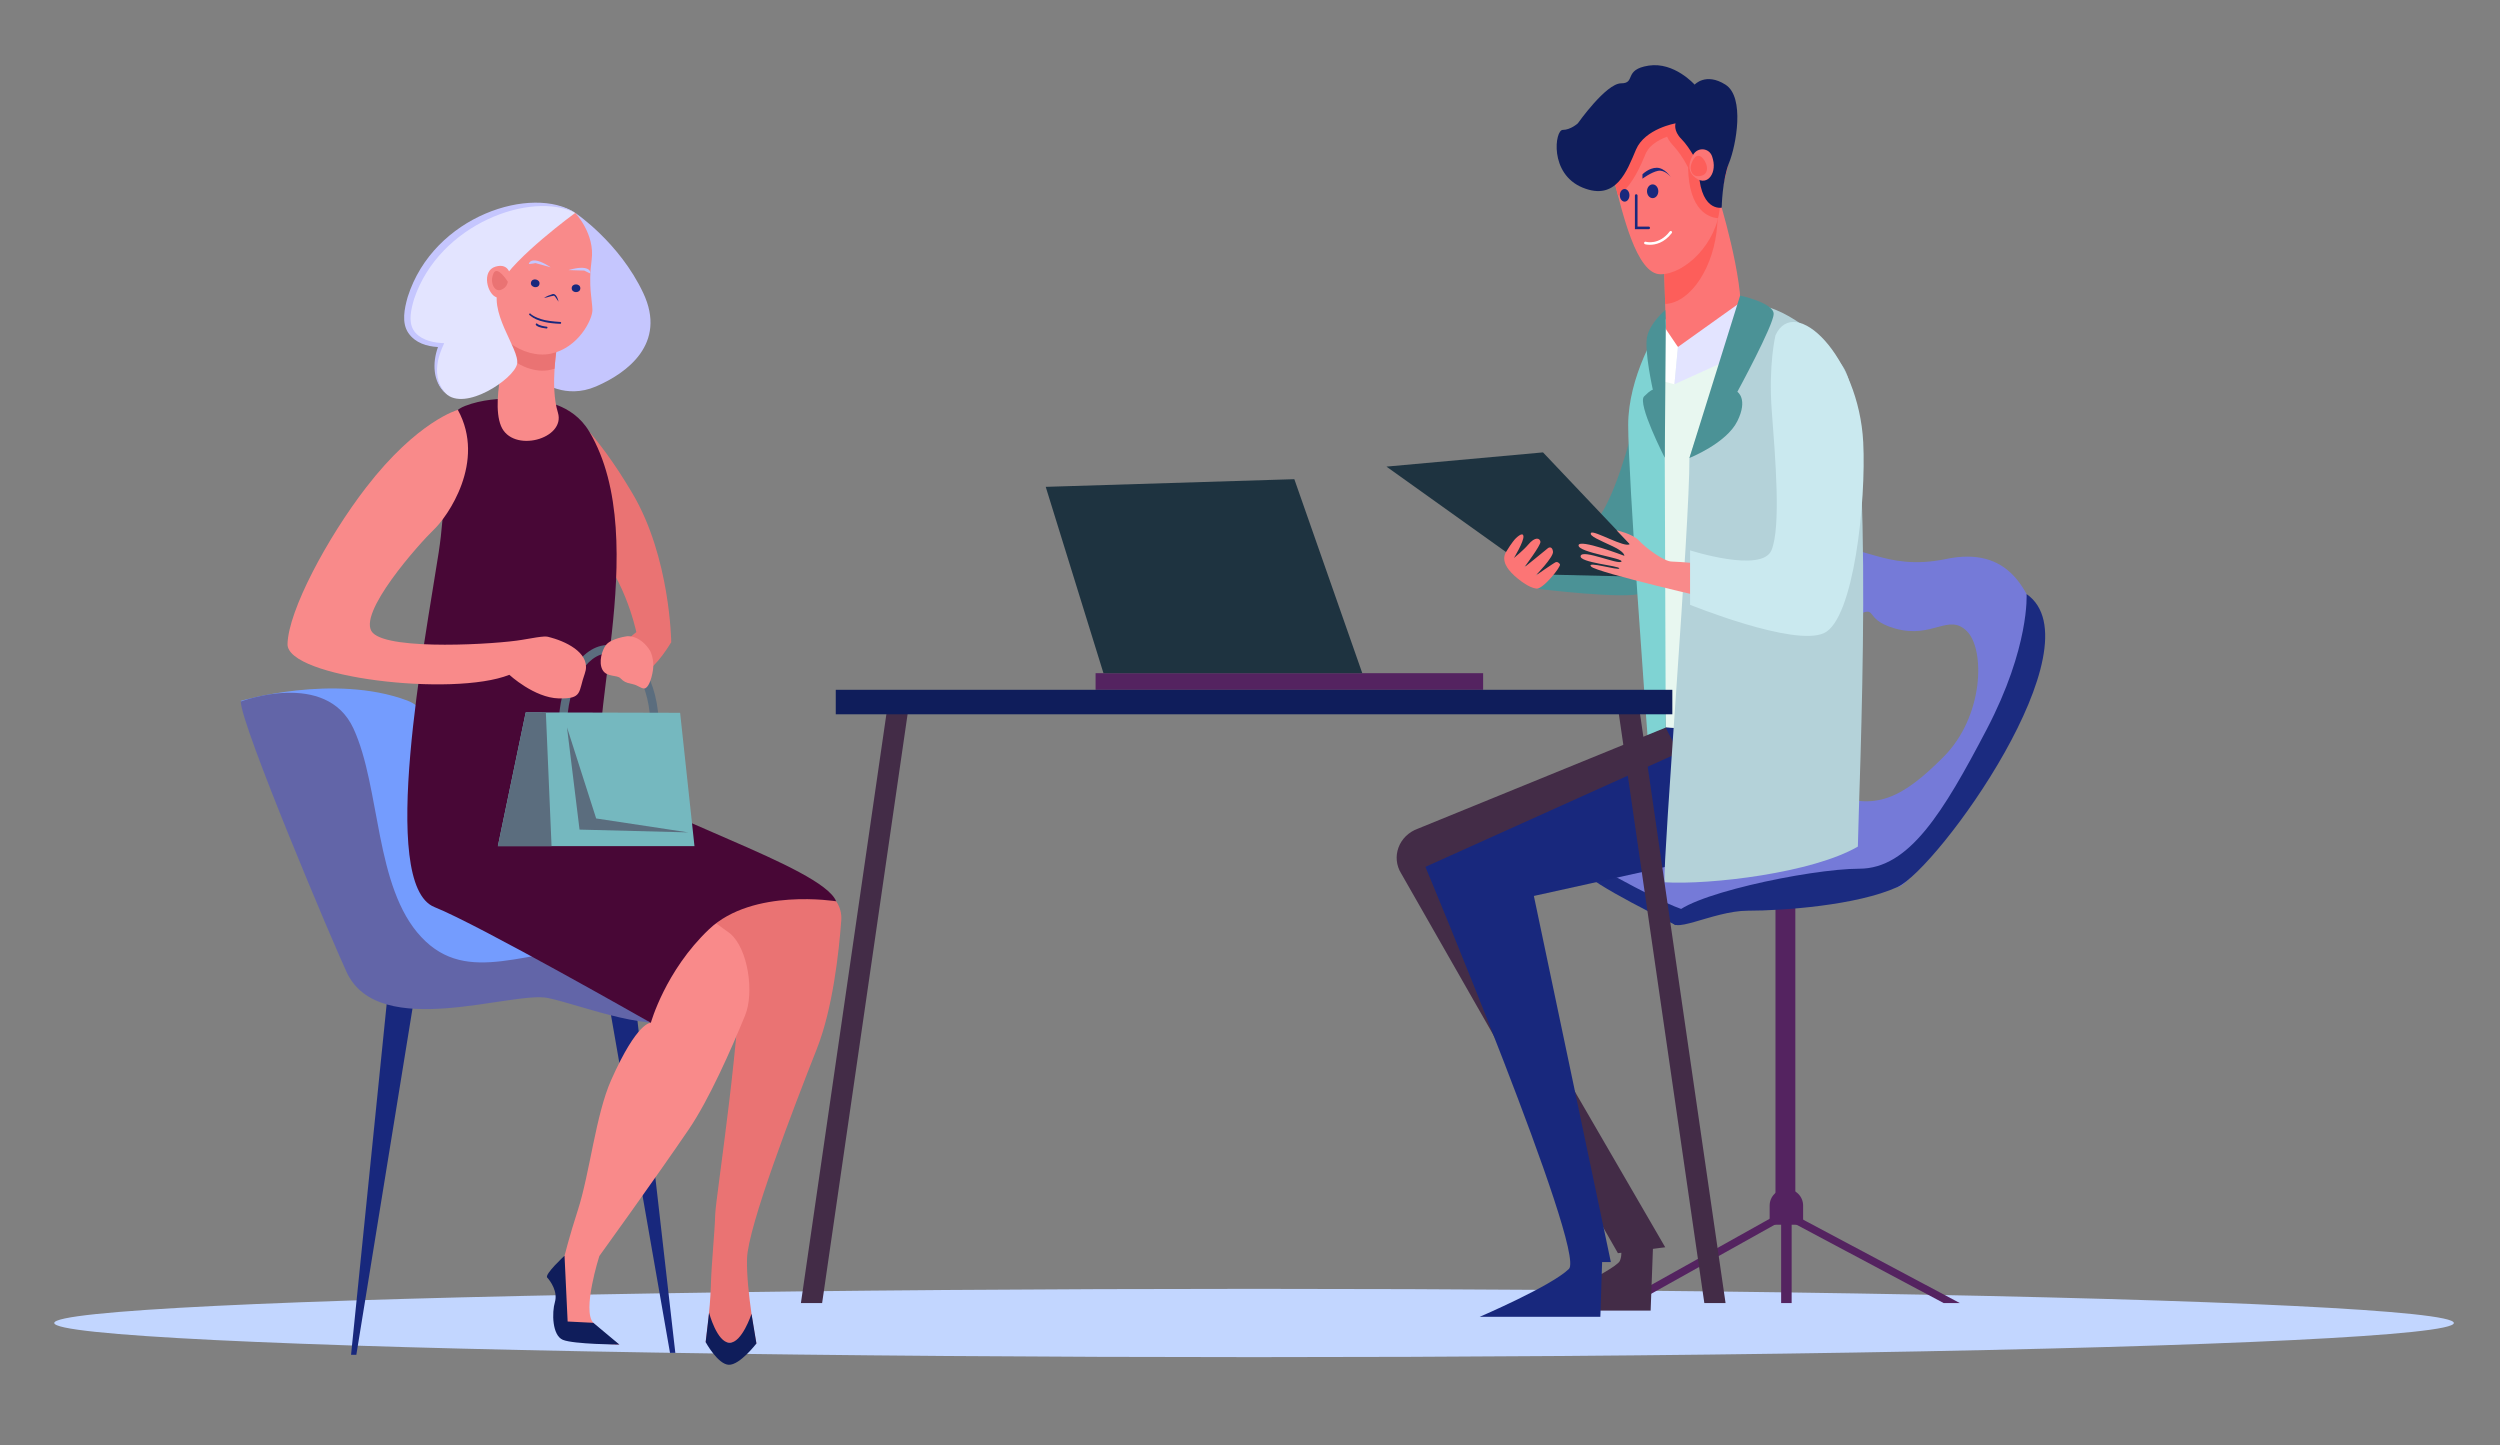 <?xml version="1.0" encoding="utf-8"?>
<!-- Generator: Adobe Illustrator 16.0.0, SVG Export Plug-In . SVG Version: 6.00 Build 0)  -->
<!DOCTYPE svg PUBLIC "-//W3C//DTD SVG 1.1//EN" "http://www.w3.org/Graphics/SVG/1.1/DTD/svg11.dtd">
<svg version="1.1" id="Layer_1" xmlns="http://www.w3.org/2000/svg" xmlns:xlink="http://www.w3.org/1999/xlink" x="0px" y="0px"
	 width="512px" height="296px" viewBox="0 0 512 296" enable-background="new 0 0 512 296" xml:space="preserve">
<rect x="0" y="0" width="512" height="296" fill="#808080" stroke="none"/>
<g>
	<ellipse fill="#C2D6FF" cx="256.829" cy="270.949" rx="245.721" ry="6.992"/>
	<path fill="#4B9296" d="M337.919,72.042c0,0-6.266,35.364-13.782,36.564c-7.519,1.2-15.718,7.149-15.718,7.149l6.212,4.799
		c0,0,18.378,2.3,21.793,0.921C339.839,120.098,337.919,72.042,337.919,72.042z"/>
	<path fill="#EA7373" d="M129.56,101.103c-7.736-13.125-13.397-17.163-13.397-17.163s-3.734,20.755,3.856,26.61
		c7.59,5.856,10.3,18.908,10.3,18.908s-4.582,3.337-3.834,6.476c0.041,0.172,2.298,3.091,4.653,2.228
		c1.779-0.652,3.797-2.519,6.331-6.631C137.469,131.531,137.296,114.227,129.56,101.103z"/>
	<path fill="#E8F7F0" d="M372.05,73.19c-5.732-10.391-19.185-13.817-31.01-7.726l-1.972,14.294l2.088,69.24
		c11.058,0.925,25.729,4.26,36.784,8.057C378.13,148.07,377.386,82.862,372.05,73.19z"/>
	<rect x="363.619" y="182.076" fill="#542360" width="4.063" height="67.73"/>
	<polygon fill="#542360" points="334.755,266.864 364.778,250.09 364.778,266.864 366.928,266.864 366.928,250.292 398.055,266.864 
		401.362,266.864 367.425,248.796 366.726,249.304 364.778,249.304 364.778,249.444 363.857,248.806 331.537,266.864 	"/>
	<path fill="#542360" d="M369.279,250.823h-6.854v-3.929c0-1.865,1.512-3.375,3.376-3.375h0.102c1.864,0,3.376,1.511,3.376,3.375
		V250.823z"/>
	<path fill="#432C47" d="M338.524,255.644c0,0.47-0.472,12.765-0.472,12.765h-24.79c0,0,17.583-8.268,18.466-10.146
		c0.883-1.88-0.304-4.856-0.304-4.856l7.1-0.853V255.644z"/>
	<path fill="#7FD3D3" d="M333.453,87.021c0,10.896,3.72,60.509,4.089,65.417c1.205,0.047,2.409,0.143,3.614,0.244l-0.271-75.104
		l0.224-12.148C339.298,67.231,333.453,77.312,333.453,87.021z"/>
	<path fill="#432C47" d="M368.242,163.272l-27.086-14.274L290.417,169.7c-3.941,1.397-5.583,5.825-3.423,9.24l44.358,77.712
		l9.686-1.209l-42.131-72.617L368.242,163.272z"/>
	<path fill="#1B2B80" d="M324.482,171.595c0,0-1.635,4.166-0.346,6.718c1.286,2.554,19.068,11.156,19.068,11.156l6.001-7.662
		L324.482,171.595z"/>
	<path fill="#757AD8" d="M418.139,129.537c-2.687-8.868-6.718-17.737-19.617-15.05s-17.738-4.032-24.456-1.613
		c-6.719,2.42-6.181,33.324-13.975,41.118c-7.793,7.794-44.478,12.497-34.13,22.843c0,0,16.931,9.675,19.886,9.675
		c2.957,0,38.7-4.837,42.73-4.837C392.608,181.672,420.826,138.405,418.139,129.537z M397.983,155.066
		c-8.33,8.332-13.975,11.288-23.381,7.256c-9.405-4.031,3.493-35.204,3.493-35.204c7.794-4.032,2.419-0.538,10.061,1.612
		s10.902-3.225,14.665,0.538C406.584,133.03,406.315,146.736,397.983,155.066z"/>
	<path fill="#1B2B80" d="M415.043,121.662c0,0,0.678,10.833-8.191,27.763c-8.868,16.93-15.855,28.486-26.068,28.486
		c-10.211,0-36.817,5.643-38.16,9.943c-1.345,4.301,8.062-1.343,15.317-1.343c7.257,0,22.306-1.076,30.637-4.837
		C396.908,177.91,429.951,132.062,415.043,121.662z"/>
	<path fill="#18287D" d="M341.156,148.998c0.02,0.25,2.676,5.146,2.676,5.146l-51.912,23.389c0,0,32.984,78.832,29.395,82.342
		c-3.589,3.511-18.287,9.811-18.287,9.811h24.725l0.358-11.213h1.792l-15.767-74.983l57.092-12.614l6.69-12.964
		c0,0,0.009-0.38,0.022-1.034C365.68,152.759,353.419,149.465,341.156,148.998z"/>
	<rect x="224.375" y="137.867" fill="#542360" width="79.37" height="3.404"/>
	<polygon fill="#1E3340" points="214.163,99.706 225.988,137.867 278.997,137.867 265.079,98.136 	"/>
	<path fill="#FC7575" d="M352.026,40.582c0,0,5.107,16.394,4.437,24.456c0,0-4.001,3.752-8.109,6.055
		c-3.006,1.685-6.727-0.3-7.197-3.604c-0.024-0.187-0.002-0.376-0.007-0.572l-0.408-15.047L352.026,40.582z"/>
	<polygon fill="#FFFFFF" points="340.741,66.771 343.639,71.061 342.928,78.698 340.005,77.928 	"/>
	<polygon fill="#E3E4FF" points="356.523,61.867 343.639,71.061 342.928,78.698 355.509,72.989 	"/>
	<path fill="#FD5E5A" d="M352.026,40.582L340.741,51.87l0.281,10.386c5.229-0.224,10.114-7.597,10.682-16.355
		c0.098-1.505,0.343-2.883,0.669-4.167C352.157,41,352.026,40.582,352.026,40.582z"/>
	<path fill="#FC7575" d="M331.353,25.264c-0.17,0.17-0.353,0.474-0.529,0.892c-0.81,1.916-1.483,6.238-0.16,11.202
		c1.613,6.047,4.435,18.812,9.406,18.812c4.971,0,11.623-6.316,12.161-13.841c0.537-7.525,3.963-11.287,1.007-17.065
		S331.353,25.264,331.353,25.264z"/>
	<path fill="#FD5E5A" d="M353.237,25.264c-2.956-5.778-21.885,0-21.885,0c-0.17,0.17-0.353,0.474-0.529,0.892
		c-0.81,1.916-1.483,6.238-0.16,11.202c0.215,0.807,0.451,1.732,0.712,2.731c2.254-1.55,3.896-4.428,5.345-7.875
		c0.247-0.291,0.361-2.57,4.693-4.223c0.898,1.973,1.942,1.842,4.304,6.272c0.16,8.974,4.334,10.287,6.141,10.432
		c0.187-0.771,0.315-1.563,0.372-2.366C352.768,34.804,356.193,31.042,353.237,25.264z"/>
	<path fill="#0F1D5B" d="M347.863,33.729c0,0-1.747-3.494-3.494-5.24c-1.746-1.747-1.21-3.226-1.21-3.226s-6.273,1.075-8.108,5.375
		c-1.834,4.299-4.005,10.615-10.914,7.792c-6.91-2.821-5.701-11.825-4.089-11.825c1.613,0,3.091-1.343,3.091-1.343
		s5.777-8.197,8.869-8.197c3.09,0,0.402-2.821,5.643-3.628c5.241-0.806,9.407,3.897,9.407,3.897s2.283-2.553,6.314,0
		s2.168,12.497,0.748,15.991c-1.42,3.493-1.516,9.203-1.516,9.203S347.863,43.538,347.863,33.729z"/>
	<path fill="#FC7575" d="M350.649,32.068c-0.58-1.805-2.954-2.016-3.896-0.371c-0.78,1.36-1.241,3.04,0.034,4.317
		c2.554,2.553,4.838-0.269,4.032-3.359C350.765,32.447,350.708,32.251,350.649,32.068z"/>
	<path fill="#B4D2D9" d="M377.455,75.101c-4.992-7.263-13.796-13.682-20.932-12.845l-10.532,31.538
		c0.085,13.936-5.384,81.236-5.105,86.899c9.385,0.56,30.342-1.91,39.604-7.313C380.635,162.85,384.277,85.031,377.455,75.101z"/>
	<g>
		<g>
			<polygon fill="#432C47" points="168.372,266.864 186.192,144.088 181.936,143.471 164.026,266.864 			"/>
		</g>
		<g>
			<polygon fill="#432C47" points="353.394,266.864 335.483,143.471 331.229,144.088 349.048,266.864 			"/>
		</g>
	</g>
	<rect x="171.164" y="141.271" fill="#0F1D5B" width="171.33" height="5.017"/>
	<path fill="#FD5E5A" d="M346.25,34.2c0.061-0.741,0.874-2.89,2.049-2.15c1.177,0.739,2.123,3.393,0.189,3.929
		C346.552,36.518,346.192,34.911,346.25,34.2z"/>
	<g>
		<path fill="#18287D" d="M337.65,46.942h-2.821v-6.897c0-0.149,0.12-0.269,0.269-0.269s0.269,0.12,0.269,0.269v6.359h2.284
			c0.148,0,0.269,0.12,0.269,0.269C337.919,46.822,337.799,46.942,337.65,46.942z"/>
	</g>
	<ellipse fill="#18287D" cx="338.464" cy="39.171" rx="1.158" ry="1.41"/>
	<ellipse fill="#18287D" cx="332.724" cy="40" rx="0.985" ry="1.298"/>
	<g>
		<path fill="#FFFFFF" d="M337.907,50.135c-0.605,0-0.994-0.11-1.006-0.114c-0.141-0.043-0.222-0.192-0.181-0.333
			c0.044-0.143,0.198-0.219,0.335-0.184c0.112,0.041,2.716,0.752,4.901-2.099c0.09-0.12,0.256-0.136,0.377-0.051
			c0.117,0.09,0.14,0.261,0.05,0.378C340.823,49.77,339.007,50.135,337.907,50.135z"/>
	</g>
	<path fill="#18287D" d="M336.374,35.701c0,0,1.322-1.344,2.935-1.344c1.611,0,2.861,1.881,2.861,1.881s-1.209-1.523-2.596-1.254
		c-1.386,0.269-3.2,1.612-3.2,1.612V35.701z"/>
	<path fill="#749CFE" d="M111.899,178.48c-1.24,0.007-22.484,5.896-21.31-6.886c1.174-12.783-0.235-25.53-7.185-28.124
		c-15.009-5.604-34.096,0.071-34.096,0.071l20.265,36.701l13.578,20.974l19.608-1.644l39.006,4.584
		C141.766,204.157,138.158,178.319,111.899,178.48z"/>
	<polygon fill="#18287D" points="85.799,198.409 79.92,198.445 71.894,277.468 72.979,277.461 	"/>
	<polygon fill="#18287D" points="123.432,198.178 129.311,198.143 138.305,277.061 137.218,277.067 	"/>
	<path fill="#6265A8" d="M49.31,143.669c0.03,4.868,19.064,49.87,21.712,55.496c6.646,14.124,34.013,3.664,41.287,5.241
		c7.274,1.579,22.092,7.708,28.833,3.88c6.74-3.828-1.09-14.328-17.122-14.229c-16.032,0.098-28.163,8.065-37.746-2.154
		c-9.582-10.219-8.298-30.561-13.883-42.696C66.805,137.072,49.31,143.669,49.31,143.669z"/>
	<path fill="#EA7373" d="M137.552,173.141l30.442,9.08c2.722,0.812,4.507,3.393,4.301,6.225c-0.471,6.467-1.732,18.039-4.986,26.303
		c-4.709,11.957-14.144,36.436-14.318,43.032c-0.174,6.596,1.926,17.364,1.926,17.364l-10.401-0.275c0,0,0.937-6.626,1.063-11.446
		c0.127-4.82,0.795-10.895,0.895-14.7c0.092-3.458,5.725-39.086,5.133-54.189c-0.059-1.519-20.469-9.601-20.469-9.601
		L137.552,173.141z"/>
	<path fill="#F98A8A" d="M115.889,166.745l33.632,24.434c3.749,3.162,4.947,12.211,3.088,16.749
		c-2.882,7.042-7.396,17.277-11.561,23.391c-6.817,10.01-18.305,25.918-18.305,25.918s-3.58,11.199-1.23,13.676
		c2.349,2.477,5.335,4.456,5.335,4.456s-10.183-0.218-11.912-2.041c-1.729-1.822-0.587-9.273-0.52-11.811
		c0.067-2.536,1.2-4.342,1.2-4.342s1.021-4.067,2.721-9.32c2.464-7.616,3.66-19.545,6.842-26.691
		c5.377-12.074,8.113-11.686,8.113-11.686l-32.685-21.62L115.889,166.745z"/>
	<path fill="#480736" d="M110.376,82.132c0,0,6.709,0.222,10.295,6.236c13.534,22.696-2.473,63.999,3.792,70.672
		c7.157,7.622,43.861,18.362,46.787,25.547c0,0-17.046-2.805-26.028,5.716c-8.982,8.521-11.929,19.173-11.929,19.173
		s-35.306-20.117-44.307-23.702c-11.601-4.622-1.906-54.573,0.854-72.618c2.76-18.045-1.373-27.389,5.406-30.019
		C102.026,80.509,110.376,82.132,110.376,82.132z"/>
	<path fill="#0F1D5B" d="M154.917,275.145c0,0-3.387,4.423-5.644,4.363c-2.257-0.06-4.757-4.639-4.757-4.639l0.701-6.019
		c0,0,1.612,6.08,4.175,6.147c2.563,0.068,4.518-5.918,4.518-5.918L154.917,275.145z"/>
	<path fill="#0F1D5B" d="M116.253,270.646l5.261,0.266l5.335,4.456c0,0-9.382-0.057-11.578-0.972
		c-2.197-0.914-2.259-5.583-1.624-7.738c0.635-2.156-0.958-4.356-1.576-5.007c-0.617-0.65,3.545-4.477,3.545-4.477L116.253,270.646z
		"/>
	<g>
		<path fill="#C5C6FE" d="M110.963,78.158c0,0,4.797,3.71,11.125,0.977c6.328-2.734,14.538-8.748,9.653-19.123
			c-4.885-10.375-13.932-16.41-13.932-16.41L110.963,78.158z"/>
		<path fill="#F98A8A" d="M114.167,70.399c0,0-1.597,8.637,0.087,14.083c1.683,5.445-9.338,8.432-11.658,2.736
			c-2.318-5.696,2.041-19.045,2.041-19.045L114.167,70.399z"/>
		<path fill="#EA7373" d="M104.637,68.173l9.53,2.225c0,0-0.409,2.219-0.595,5.115c-0.25,0.081-0.506,0.151-0.769,0.212
			c-3.288,0.754-6.886-0.842-9.35-3.331C104.07,69.909,104.637,68.173,104.637,68.173z"/>
		<path fill="#F98A8A" d="M117.809,43.603c0,0,4.087,4.289,3.359,9.622c-0.729,5.334,0.146,8.375,0.158,10.278
			s-2.839,7.757-8.542,8.934s-12.332-3.985-12.361-8.68c-0.029-4.694,0.746-12.884,4.34-16.521
			C108.356,43.598,117.809,43.603,117.809,43.603z"/>
		<path fill="#E3E4FF" d="M117.809,43.603c0,0-12.505,9.118-15.39,14.575c-2.884,5.458,4.096,13.313,3.481,16.362
			c-0.616,3.05-10.743,9.869-14.636,6.021c-3.894-3.845-0.949-9.891-0.949-9.891s-7.359,0.045-6.889-6.048
			c0.47-6.094,5.518-14.345,12.323-18.22C110.351,38.088,117.809,43.603,117.809,43.603z"/>
		<path fill="#C5C6FE" d="M83.491,60.831c5.325-16.814,25.673-22.976,34.318-17.228c-8.882-4.563-27.832,2.147-33.004,17.636
			c-0.631,2.146-1.192,4.545-0.15,6.309c1.036,1.792,3.483,2.563,5.657,2.694l0.657,0.04c-0.03,0.304-3.468,6.055,0.295,10.28
			c-2.635-2.313-2.739-6.249-1.566-9.487c-2.228-0.137-4.627-0.794-6.067-2.882C82.225,66.111,82.801,63.267,83.491,60.831z"/>
		<path fill="#F98A8A" d="M104.562,56.689c0,0-0.145-2.956-3.086-2.081c-2.942,0.875-1.665,5.733,0.251,6.291
			C103.643,61.456,104.562,56.689,104.562,56.689z"/>
		<g>
			<path fill="#18287D" d="M111.571,65.557c-2.246-0.514-3.188-1.489-2.889-1.315c-0.181-0.174-0.444,0.099-0.264,0.273
				c0.302,0.121,1.279,1.623,6.318,1.802c0.251,0.009,0.265-0.372,0.013-0.381C114.749,65.937,112.818,65.829,111.571,65.557z"/>
		</g>
		<g>
			<path fill="#18287D" d="M111.938,67.284c0.098,0.002,0.183-0.072,0.195-0.171c0.009-0.104-0.066-0.198-0.17-0.209
				c-0.416-0.043-1.573-0.233-1.927-0.606c-0.294-0.323-1.085,0.667,1.888,0.985C111.929,67.283,111.932,67.284,111.938,67.284z"/>
		</g>
		<g>
			<path fill="#18287D" d="M114.394,61.789c-0.113-0.619-0.546-1.71-1.185-1.572c-0.644,0.221-1.246,0.419-1.794,0.802
				c0.655-0.074,1.256-0.355,1.868-0.43C113.563,60.389,113.863,61.064,114.394,61.789z"/>
		</g>
		
			<ellipse transform="matrix(-1 -0.026 0.026 -1 234.474 121.098)" fill="#18287D" cx="118.04" cy="58.994" rx="0.884" ry="0.793"/>
		
			<ellipse transform="matrix(0.978 0.208 -0.208 0.978 14.441 -21.512)" fill="#18287D" cx="109.647" cy="58.002" rx="0.884" ry="0.793"/>
		<path fill="#C5C6FE" d="M119.796,54.902c1.284,0.247,1.114,1.102,1.114,1.102s-0.552-0.195-1.258-0.589l-3.223-0.102
			C116.737,55.212,118.596,54.671,119.796,54.902z"/>
		<path fill="#C5C6FE" d="M109.694,53.352c-1.299-0.148-1.394,0.719-1.394,0.719s0.586-0.021,1.378-0.187l3.105,0.868
			C112.52,54.565,110.908,53.492,109.694,53.352z"/>
	</g>
	<g>
		<path fill="#5B6D7E" d="M134.935,148.961h-1.713c0-8.364-3.836-15.168-8.552-15.168s-8.551,6.805-8.551,15.168h-1.714
			c0-9.467,4.509-16.882,10.265-16.882C130.426,132.079,134.935,139.495,134.935,148.961z"/>
	</g>
	<polygon fill="#75B8BF" points="107.667,145.898 139.289,145.981 142.227,173.286 101.961,173.286 	"/>
	<polygon fill="#5B6D7E" points="111.79,145.898 112.958,173.286 101.961,173.286 107.667,145.898 	"/>
	<polygon fill="#5B6D7E" points="116.119,148.961 118.69,169.903 140.964,170.475 122.094,167.62 	"/>
	<polygon fill="#1E3340" points="314.824,117.621 283.945,95.562 316.007,92.65 340.253,118.228 	"/>
	<path fill="#F98A8A" d="M331.081,108.606c0,0,3.289,0.735,4.506,2.038c1.552,1.661,5.236,4.363,6.784,4.363
		c1.547,0,8.14,0.644,8.14,0.644l1.107,7.254c0,0-24.599-5.633-25.756-6.874c-1.159-1.241,5.768,0.921,5.768,0.369
		c0-0.553-8.343-1.174-7.912-2.567c0.43-1.393,7.697,1.876,8.343,1.185c0.645-0.69-8.773-1.842-8.773-3.315
		c0-1.474,9.376,2.13,9.376,2.13s0.171-0.749-2.366-1.946c-2.537-1.197-4.997-2.162-4.435-2.763
		c0.561-0.602,7.048,3.213,7.903,2.297L331.081,108.606z"/>
	<path fill="#CAE9EF" d="M363.619,68.667c0,0-1.474,6.055-0.761,15.474c0.714,9.419,1.932,23.862-0.07,28.572
		c-2.002,4.709-16.663,0-16.663,0v11.146c0,0,21.258,8.635,27.417,5.808c6.157-2.825,8.663-27.175,8.048-39.091
		C380.675,72.851,367.547,60.107,363.619,68.667z"/>
	<path fill="#FC7575" d="M310.303,110.383c0,0-0.649,0.656-1.859,2.649c-1.173,1.931,0.711,3.844,1.075,4.248
		c0.694,0.769,2.004,1.805,2.845,2.321c0.84,0.518,1.396,0.776,2.268,0.954c1.279,0.261,5.17-4.56,4.846-5.005
		c-0.219-0.298-0.51-0.529-0.838-0.427c-0.348,0.107-4.159,2.777-4.159,2.777s3.704-3.807,3.575-4.912
		c-0.13-1.105-0.8-0.953-1.113-0.665c-0.313,0.287-4.788,3.886-4.788,3.886s3.413-4.526,3.329-5.248
		c-0.084-0.72-1.026-1.205-2.544,0.621c-0.851,1.024-2.896,2.707-2.896,2.707s2.082-3.403,1.955-4.483
		C311.871,108.725,310.303,110.383,310.303,110.383z"/>
	<path fill="#F98A8A" d="M93.766,83.94c0,0-8.25,2.233-18.806,15.917c-7.891,10.23-15.895,25.151-16.076,32.035
		c-0.181,6.884,33.929,10.889,45.429,6.308c0,0,5.089,4.701,10.093,4.833c5.004,0.132,3.994-1.322,5.362-5.094
		c1.369-3.772-3.125-6.304-6.863-7.34c-1.123-0.311-0.949-0.447-5.971,0.437c-5.022,0.883-27.081,2.269-30.6-1.441
		c-3.52-3.71,9.729-18.479,12.514-21.121C91.633,105.831,99.612,94.571,93.766,83.94z"/>
	<path fill="#F98A8A" d="M128.542,130.288c0,0-3.357,0.403-4.459,1.831c-0.778,1.008-1.534,3.483-0.705,5.042
		c0.828,1.559,2.956,1.02,3.663,1.727c0.707,0.707,1.103,0.932,2.398,1.191c1.295,0.26,1.749,0.919,2.506,0.919
		c0.758,0,1.483-1.731,1.793-3.837c0.311-2.107-0.569-3.817-0.569-3.817S131.531,130.288,128.542,130.288z"/>
	<path fill="#4B9296" d="M356.375,60.53l-10.384,33.263c0,0,7.566-2.982,9.82-7.542c2.253-4.559,0-6.009,0-6.009
		s7.434-13.677,7.434-15.957S356.375,60.53,356.375,60.53z"/>
	<path fill="#4B9296" d="M340.944,93.749c0,0-5.693-11.105-4.233-12.564c1.459-1.46,1.79-1.357,1.79-1.357
		s-1.749-7.874-1.195-10.776c0.554-2.901,3.751-5.567,3.751-5.567l0.1,3.293L340.944,93.749z"/>
	<path fill="#EA7373" d="M104.001,57.695c0,0-2.15-3.478-2.94-1.691c-0.791,1.788,0.126,3.787,1.47,3.376
		C103.875,58.972,104.001,57.695,104.001,57.695z"/>
</g>
</svg>

